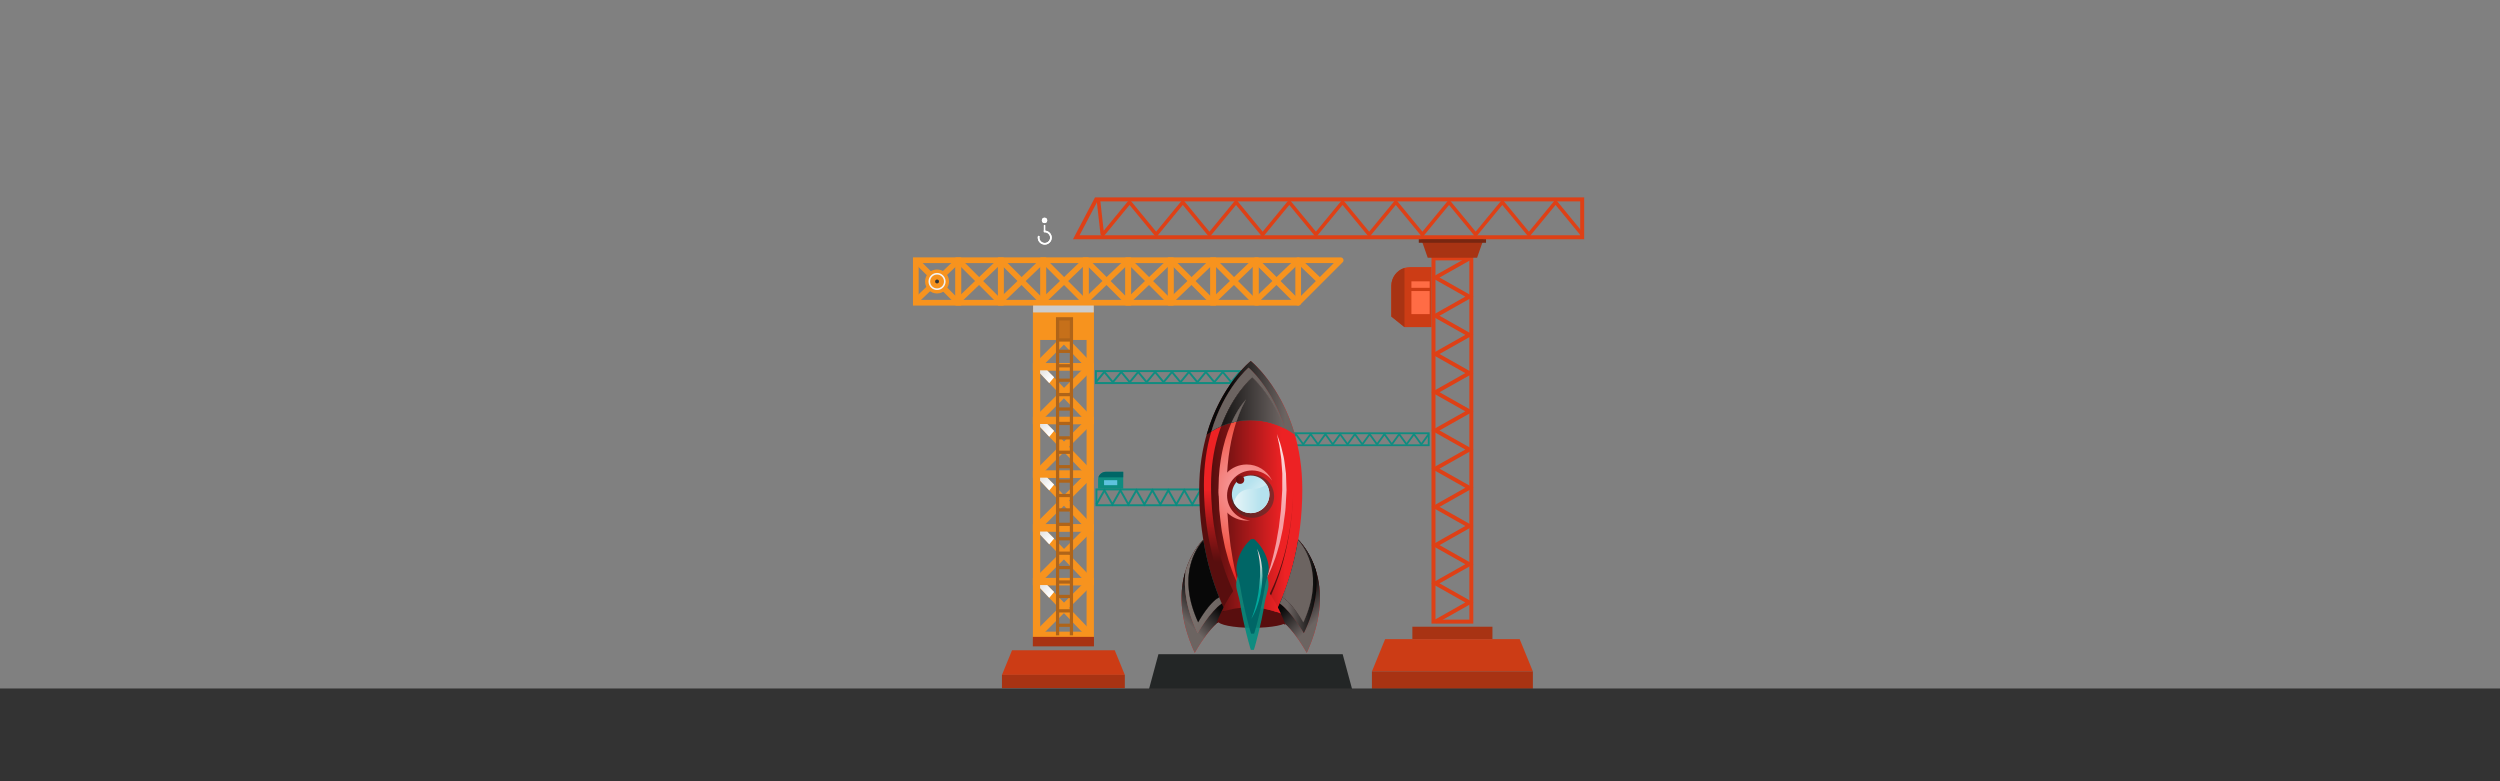 <?xml version="1.0" encoding="utf-8"?>
<!-- Generator: Adobe Illustrator 16.0.0, SVG Export Plug-In . SVG Version: 6.00 Build 0)  -->
<!DOCTYPE svg PUBLIC "-//W3C//DTD SVG 1.1//EN" "http://www.w3.org/Graphics/SVG/1.1/DTD/svg11.dtd">
<svg version="1.1" id="Layer_1" xmlns="http://www.w3.org/2000/svg" xmlns:xlink="http://www.w3.org/1999/xlink" x="0px" y="0px"
	 width="1280px" height="400px" viewBox="0 0 1280 400" enable-background="new 0 0 1280 400" xml:space="preserve">
<rect x="0" y="0" width="1280" height="400" fill="#808080" stroke="none"/>
<g id="Layer_1_1_" display="none">
	<g display="inline">
		<g>
			<g>
				<g>
					<g>
						<g>
							<g>
								<defs>
									<rect id="SVGID_1_" x="-7" y="-414.111" width="1294" height="1228.223"/>
								</defs>
								<clipPath id="SVGID_2_">
									<use xlink:href="#SVGID_1_"  overflow="visible"/>
								</clipPath>
								
									<linearGradient id="SVGID_3_" gradientUnits="userSpaceOnUse" x1="1242.911" y1="1656.581" x2="1242.911" y2="1535.591" gradientTransform="matrix(1 0 0 1 -936 -1173)">
									<stop  offset="0" style="stop-color:#036163"/>
									<stop  offset="1" style="stop-color:#00A0A4"/>
								</linearGradient>
								<path clip-path="url(#SVGID_2_)" fill="url(#SVGID_3_)" d="M-39.464,415.143c0,0,31.54-1.104,40.886-14.414
									c0,0,26.868-7.764,40.887,3.328c0,0,32.71-35.481,49.065-26.613c0,0,61.915,28.833,189.25,19.964
									c0,0,182.244,17.735,280.372,51.002l92.29,1.106l-692.75,3.328V415.143L-39.464,415.143z"/>
							</g>
						</g>
					</g>
				</g>
			</g>
		</g>
		<g>
			<g>
				<g>
					<g>
						<g>
							<g>
								<defs>
									<rect id="SVGID_4_" x="-7" y="-414.111" width="1294" height="1228.223"/>
								</defs>
								<clipPath id="SVGID_5_">
									<use xlink:href="#SVGID_4_"  overflow="visible"/>
								</clipPath>
								
									<linearGradient id="SVGID_6_" gradientUnits="userSpaceOnUse" x1="1445.211" y1="1654.476" x2="1445.211" y2="1559.243" gradientTransform="matrix(1 0 0 1 -936 -1173)">
									<stop  offset="0" style="stop-color:#036163"/>
									<stop  offset="1" style="stop-color:#00A0A4"/>
								</linearGradient>
								<path clip-path="url(#SVGID_5_)" fill="url(#SVGID_6_)" d="M291.138,457.281c0,0,71.75-89.477,241.989-50.748
									c0,0,81.604,36.057,194.158,41.396"/>
							</g>
						</g>
					</g>
				</g>
			</g>
		</g>
		<g>
			<g>
				<g>
					<g>
						<g>
							<g>
								<defs>
									<rect id="SVGID_7_" x="-7" y="-414.111" width="1294" height="1228.223"/>
								</defs>
								<clipPath id="SVGID_8_">
									<use xlink:href="#SVGID_7_"  overflow="visible"/>
								</clipPath>
								
									<linearGradient id="SVGID_9_" gradientUnits="userSpaceOnUse" x1="2116.725" y1="1644.496" x2="2116.725" y2="1584.17" gradientTransform="matrix(1 0 0 1 -936 -1173)">
									<stop  offset="0" style="stop-color:#036163"/>
									<stop  offset="1" style="stop-color:#00A0A4"/>
								</linearGradient>
								<path clip-path="url(#SVGID_8_)" fill="url(#SVGID_9_)" d="M1315.652,452.844v-23.285c0,0-2.335-21.063-73.596-6.649
									c0,0-84.112,31.045-196.261,25.5l121.496,7.764L1315.652,452.844z"/>
							</g>
						</g>
					</g>
				</g>
			</g>
		</g>
		<g>
			<g>
				<g>
					<g>
						<g>
							<g>
								<defs>
									<rect id="SVGID_10_" x="-7" y="-414.111" width="1294" height="1228.223"/>
								</defs>
								<clipPath id="SVGID_11_">
									<use xlink:href="#SVGID_10_"  overflow="visible"/>
								</clipPath>
								
									<linearGradient id="SVGID_12_" gradientUnits="userSpaceOnUse" x1="2007.01" y1="1625.663" x2="2007.01" y2="1550.433" gradientTransform="matrix(1 -0.014 0.014 1 -943.886 -1120.084)">
									<stop  offset="0" style="stop-color:#036163"/>
									<stop  offset="1" style="stop-color:#00A0A4"/>
								</linearGradient>
								<path clip-path="url(#SVGID_11_)" fill="url(#SVGID_12_)" d="M1291.516,454.668c0,0-152.845-31.52-192.927-40.779
									c0,0-69.748-14.442-115.208,14.291c0,0-72.14,24.904-103.205,25.354L1291.516,454.668z"/>
							</g>
						</g>
					</g>
				</g>
			</g>
		</g>
		<g>
			<g>
				<g>
					<g>
						<g>
							<g>
								<defs>
									<rect id="SVGID_13_" x="-7" y="-414.111" width="1294" height="1228.223"/>
								</defs>
								<clipPath id="SVGID_14_">
									<use xlink:href="#SVGID_13_"  overflow="visible"/>
								</clipPath>
								
									<linearGradient id="SVGID_15_" gradientUnits="userSpaceOnUse" x1="1753.734" y1="1656.249" x2="1753.734" y2="1557.206" gradientTransform="matrix(1 0 0 1 -936 -1173)">
									<stop  offset="0" style="stop-color:#036163"/>
									<stop  offset="1" style="stop-color:#00A0A4"/>
								</linearGradient>
								<path clip-path="url(#SVGID_14_)" fill="url(#SVGID_15_)" d="M1088.473,458.086c0,0-200.612-44.369-253.206-57.313
									c0,0-91.546-20.332-151.931,16.645c0,0-95.438,31.428-136.341,31.428L1088.473,458.086z"/>
							</g>
						</g>
					</g>
				</g>
			</g>
		</g>
	</g>
</g>
<g id="Layer_2">
	<g>
		<path fill="#FFFFFF" d="M534.676,118.799h0.253c0.114,0,0.208-0.093,0.208-0.208v-3.22c0-0.114-0.094-0.208-0.208-0.208h-0.253
			c-0.111,0-0.207,0.094-0.207,0.208v3.22C534.469,118.706,534.562,118.799,534.676,118.799z"/>
		<circle fill="#FFFFFF" cx="534.803" cy="112.842" r="1.378"/>
		<g>
			<path fill="#FFFFFF" d="M534.908,125.234c-1.975,0-3.579-1.606-3.579-3.581c0-0.318,0.042-0.634,0.124-0.937l0.806,0.217
				c-0.063,0.233-0.098,0.476-0.098,0.72c0,1.516,1.231,2.749,2.747,2.749c1.519,0,2.748-1.233,2.748-2.749
				c0-0.742-0.323-1.467-0.888-1.99c-0.604-0.556-1.404-0.828-2.271-0.76l-0.063-0.829c1.095-0.084,2.124,0.262,2.896,0.978
				c0.73,0.68,1.151,1.627,1.151,2.601C538.488,123.628,536.884,125.234,534.908,125.234z"/>
		</g>
		<path fill="#FFFFFF" d="M534.676,118.799h0.253c0.114,0,0.208-0.093,0.208-0.208v-3.22c0-0.114-0.094-0.208-0.208-0.208h-0.253
			c-0.111,0-0.207,0.094-0.207,0.208v3.22C534.469,118.706,534.562,118.799,534.676,118.799z"/>
		<circle fill="#FFFFFF" cx="534.803" cy="112.842" r="1.378"/>
		<g>
			<path fill="#FFFFFF" d="M534.908,125.234c-1.975,0-3.579-1.606-3.579-3.581c0-0.318,0.042-0.634,0.124-0.937l0.806,0.217
				c-0.063,0.233-0.098,0.476-0.098,0.72c0,1.516,1.231,2.749,2.747,2.749c1.519,0,2.748-1.233,2.748-2.749
				c0-0.742-0.323-1.467-0.888-1.99c-0.604-0.556-1.404-0.828-2.271-0.76l-0.063-0.829c1.095-0.084,2.124,0.262,2.896,0.978
				c0.73,0.68,1.151,1.627,1.151,2.601C538.488,123.628,536.884,125.234,534.908,125.234z"/>
		</g>
		<g>
			<g>
				<path fill="#DE4016" d="M754.337,319.279h-21.415V131.296h21.415V319.279z M734.962,317.238h17.336V133.336h-17.336V317.238z"/>
			</g>
			<g>
				<polygon fill="#DE4016" points="735.463,319.146 734.459,317.369 750.224,308.469 732.887,298.68 750.224,288.891 
					732.887,279.104 750.224,269.318 732.887,259.529 750.222,249.742 732.886,239.957 750.222,230.17 732.886,220.383 
					750.222,210.6 732.886,200.816 750.222,191.03 732.886,181.244 750.222,171.458 732.886,161.671 750.222,151.886 732.886,142.1 
					751.797,131.427 752.801,133.204 737.036,142.1 754.373,151.886 737.036,161.671 754.373,171.458 737.036,181.244 
					754.373,191.03 737.036,200.816 754.373,210.6 737.036,220.383 754.373,230.17 737.036,239.957 754.373,249.742 
					737.036,259.529 754.371,269.318 737.036,279.104 754.371,288.891 737.036,298.68 754.371,308.469 				"/>
			</g>
			<g>
				<path fill="#DE4016" d="M811.105,122.49H549.368l11.271-21.416h250.465L811.105,122.49L811.105,122.49z M552.748,120.451
					h256.317v-17.337H561.873L552.748,120.451z"/>
			</g>
			<g>
				<polygon fill="#DE4016" points="782.814,121.513 781.743,120.206 769.181,104.942 755.546,121.513 754.475,120.206 
					741.911,104.942 728.277,121.513 727.205,120.206 714.643,104.942 701.013,121.513 699.941,120.206 687.383,104.942 
					673.748,121.513 672.677,120.206 660.114,104.942 646.484,121.513 645.411,120.206 632.849,104.942 619.222,121.513 
					618.148,120.206 605.586,104.942 591.95,121.513 590.879,120.206 578.321,104.942 564.691,121.513 563.447,119.996 
					561.427,102.044 563.25,101.838 565.086,118.141 578.321,102.062 579.391,103.353 591.95,118.62 605.586,102.062 
					606.653,103.353 619.22,118.62 632.85,102.062 633.919,103.353 646.483,118.62 660.114,102.062 661.183,103.353 673.748,118.62 
					687.383,102.062 688.452,103.353 701.013,118.62 714.644,102.062 715.711,103.353 728.276,118.62 741.911,102.062 
					742.979,103.353 755.546,118.62 769.181,102.061 770.248,103.353 782.814,118.62 796.452,102.061 797.519,103.353 
					810.795,119.484 809.375,120.648 809.012,120.206 796.452,104.942 				"/>
			</g>
			<path fill="#CC3C15" d="M732.924,136.735v30.764h-13.815l-6.752-5.423v-15.721c0-4.316,2.841-7.966,6.752-9.186
				c0.911-0.278,1.87-0.434,2.868-0.434H732.924L732.924,136.735z"/>
			<rect x="722.64" y="144.044" fill="#FF6C45" width="9.35" height="3.317"/>
			<rect x="722.64" y="149.016" fill="#FF6C45" width="9.35" height="11.809"/>
			<path fill="#A83313" d="M719.106,137.169v30.33l-6.752-5.423v-15.721C712.354,142.039,715.195,138.389,719.106,137.169z"/>
			<polygon fill="#A83313" points="756.268,131.964 730.993,131.964 727.681,122.49 759.579,122.49 			"/>
			<rect x="726.411" y="122.49" fill="#772611" width="34.438" height="1.808"/>
			<rect x="723.128" y="320.875" fill="#A83313" width="41.002" height="6.373"/>
			<polygon fill="#CC3C15" points="784.836,343.77 702.422,343.77 709.181,327.248 778.077,327.248 			"/>
			<rect x="702.422" y="343.77" fill="#A83313" width="82.414" height="8.918"/>
		</g>
		
			<rect x="561.376" y="250.588" opacity="0.9" fill="none" stroke="#038D80" stroke-miterlimit="10" enable-background="new    " width="77.725" height="8.1"/>
		<polyline opacity="0.9" fill="none" stroke="#038D80" stroke-miterlimit="10" enable-background="new    " points="
			561.376,258.26 565.466,251.016 569.556,258.26 573.646,251.016 577.737,258.26 581.827,251.016 585.919,258.26 590.009,251.016 
			594.099,258.26 598.188,251.016 602.279,258.26 606.368,251.016 610.461,258.26 614.552,251.016 618.642,258.26 622.733,251.016 
			626.824,258.26 630.916,251.016 635.008,258.26 639.1,251.016 		"/>
		<g opacity="0.9" enable-background="new    ">
			<polygon fill="none" stroke="#038D80" stroke-width="0.934" stroke-miterlimit="10" points="731.5,227.963 731.5,221.836 
				659.714,221.836 662.539,227.963 			"/>
			<polyline fill="none" stroke="#038D80" stroke-width="0.934" stroke-miterlimit="10" points="731.5,222.279 731.399,222.42 
				727.821,227.377 727.722,227.518 727.621,227.377 724.042,222.42 723.941,222.279 723.842,222.42 720.265,227.377 
				720.164,227.518 720.063,227.377 716.486,222.42 716.385,222.279 716.283,222.42 712.707,227.377 712.605,227.518 
				712.505,227.377 708.928,222.42 708.827,222.279 708.729,222.42 705.149,227.377 705.05,227.518 704.948,227.377 701.373,222.42 
				701.271,222.279 701.172,222.42 697.595,227.377 697.493,227.518 697.396,227.377 693.816,222.42 693.716,222.279 
				693.614,222.42 690.036,227.377 689.937,227.518 689.837,227.377 686.261,222.42 686.159,222.279 686.06,222.42 682.481,227.377 
				682.381,227.518 682.28,227.377 678.704,222.42 678.604,222.279 678.503,222.42 674.927,227.377 674.825,227.518 
				674.726,227.377 671.146,222.42 671.047,222.279 670.945,222.42 667.37,227.377 667.27,227.518 667.169,227.377 663.593,222.42 
				663.491,222.279 663.392,222.42 661.337,225.268 			"/>
		</g>
		<g opacity="0.9" enable-background="new    ">
			<polygon fill="none" stroke="#038D80" stroke-miterlimit="10" points="561.101,190 561.101,196.127 643.376,196.127 640.137,190 
							"/>
			<polyline fill="none" stroke="#038D80" stroke-miterlimit="10" points="561.101,195.683 561.216,195.543 565.316,190.585 
				565.433,190.444 565.547,190.585 569.647,195.543 569.765,195.683 569.878,195.543 573.978,190.585 574.094,190.444 
				574.209,190.585 578.309,195.543 578.425,195.683 578.541,195.543 582.64,190.585 582.756,190.444 582.87,190.585 
				586.972,195.543 587.086,195.683 587.199,195.543 591.302,190.585 591.416,190.444 591.53,190.585 595.631,195.543 
				595.745,195.683 595.859,195.543 599.96,190.585 600.074,190.444 600.188,190.585 604.291,195.542 604.404,195.683 
				604.521,195.542 608.623,190.585 608.736,190.444 608.852,190.585 612.95,195.542 613.065,195.683 613.181,195.542 
				617.28,190.585 617.396,190.444 617.512,190.585 621.61,195.542 621.725,195.683 621.842,195.542 625.939,190.585 
				626.056,190.444 626.171,190.585 630.271,195.542 630.387,195.683 630.503,195.542 634.601,190.585 634.717,190.444 
				634.832,190.585 638.931,195.542 639.046,195.683 639.161,195.542 641.515,192.695 			"/>
		</g>
		<g>
			<path opacity="0.9" fill="#038D80" enable-background="new    " d="M562.225,250.162h12.855v-8.598h-8.841
				c-1.803,0-3.33,1.188-3.839,2.821c-0.117,0.382-0.183,0.778-0.183,1.198L562.225,250.162L562.225,250.162z"/>
			<rect x="565.278" y="245.863" fill="#5EC3DE" width="6.75" height="2.547"/>
			<path fill="#006666" d="M562.404,244.387h12.679v-2.822h-8.839C564.44,241.564,562.914,242.754,562.404,244.387z"/>
		</g>
		<polygon fill="#232626" points="593.118,334.953 687.447,334.953 692.329,353 588.235,353 		"/>
		<g>
			<g>
				
					<rect x="530.711" y="242.793" fill="none" stroke="#F7931E" stroke-width="3.749" stroke-miterlimit="10" width="27.488" height="27.492"/>
				
					<line fill="none" stroke="#F7931E" stroke-width="3.749" stroke-miterlimit="10" x1="530.711" y1="270.285" x2="558.202" y2="242.793"/>
				
					<line fill="none" stroke="#F7931E" stroke-width="3.749" stroke-miterlimit="10" x1="531.855" y1="242.793" x2="558.202" y2="270.285"/>
				
					<rect x="530.711" y="215.301" fill="none" stroke="#F7931E" stroke-width="3.749" stroke-miterlimit="10" width="27.488" height="27.492"/>
				
					<line fill="none" stroke="#F7931E" stroke-width="3.749" stroke-miterlimit="10" x1="530.711" y1="242.793" x2="558.202" y2="215.301"/>
				
					<line fill="none" stroke="#F7931E" stroke-width="3.749" stroke-miterlimit="10" x1="531.855" y1="215.301" x2="558.202" y2="242.793"/>
				
					<rect x="530.711" y="187.81" fill="none" stroke="#F7931E" stroke-width="3.749" stroke-miterlimit="10" width="27.488" height="27.491"/>
				
					<line fill="none" stroke="#F7931E" stroke-width="3.749" stroke-miterlimit="10" x1="530.711" y1="215.301" x2="558.202" y2="187.81"/>
				
					<line fill="none" stroke="#F7931E" stroke-width="3.749" stroke-miterlimit="10" x1="531.855" y1="187.81" x2="558.202" y2="215.301"/>
				
					<rect x="530.711" y="160.317" fill="none" stroke="#F7931E" stroke-width="3.749" stroke-miterlimit="10" width="27.488" height="27.493"/>
				
					<line fill="none" stroke="#F7931E" stroke-width="3.749" stroke-miterlimit="10" x1="530.711" y1="187.81" x2="558.202" y2="160.317"/>
				
					<line fill="none" stroke="#F7931E" stroke-width="3.749" stroke-miterlimit="10" x1="531.855" y1="160.317" x2="558.202" y2="187.81"/>
				
					<rect x="530.711" y="297.779" fill="none" stroke="#F7931E" stroke-width="3.749" stroke-miterlimit="10" width="27.488" height="27.492"/>
				
					<line fill="none" stroke="#F7931E" stroke-width="3.749" stroke-miterlimit="10" x1="530.711" y1="325.271" x2="558.202" y2="297.779"/>
				
					<line fill="none" stroke="#F7931E" stroke-width="3.749" stroke-miterlimit="10" x1="531.855" y1="297.779" x2="558.202" y2="325.271"/>
				
					<rect x="530.711" y="270.285" fill="none" stroke="#F7931E" stroke-width="3.749" stroke-miterlimit="10" width="27.488" height="27.494"/>
				
					<line fill="none" stroke="#F7931E" stroke-width="3.749" stroke-miterlimit="10" x1="530.711" y1="297.779" x2="558.202" y2="270.285"/>
				
					<line fill="none" stroke="#F7931E" stroke-width="3.749" stroke-miterlimit="10" x1="531.855" y1="270.285" x2="558.202" y2="297.779"/>
				
					<rect x="534.153" y="133.242" fill="none" stroke="#F7931E" stroke-width="2.916" stroke-miterlimit="10" width="21.752" height="21.752"/>
				
					<line fill="none" stroke="#F7931E" stroke-width="2.916" stroke-miterlimit="10" x1="555.905" y1="154.994" x2="534.153" y2="133.242"/>
				
					<line fill="none" stroke="#F7931E" stroke-width="2.916" stroke-miterlimit="10" x1="534.153" y1="154.088" x2="555.905" y2="133.242"/>
				
					<rect x="512.4" y="133.242" fill="none" stroke="#F7931E" stroke-width="2.916" stroke-miterlimit="10" width="21.753" height="21.752"/>
				
					<line fill="none" stroke="#F7931E" stroke-width="2.916" stroke-miterlimit="10" x1="534.153" y1="154.994" x2="512.4" y2="133.242"/>
				
					<line fill="none" stroke="#F7931E" stroke-width="2.916" stroke-miterlimit="10" x1="512.4" y1="154.088" x2="534.153" y2="133.242"/>
				
					<rect x="490.647" y="133.242" fill="none" stroke="#F7931E" stroke-width="2.916" stroke-miterlimit="10" width="21.753" height="21.752"/>
				
					<line fill="none" stroke="#F7931E" stroke-width="2.916" stroke-miterlimit="10" x1="512.4" y1="154.994" x2="490.647" y2="133.242"/>
				
					<line fill="none" stroke="#F7931E" stroke-width="2.916" stroke-miterlimit="10" x1="490.647" y1="154.088" x2="512.4" y2="133.242"/>
				
					<rect x="468.895" y="133.242" fill="none" stroke="#F7931E" stroke-width="2.916" stroke-miterlimit="10" width="21.752" height="21.752"/>
				
					<line fill="none" stroke="#F7931E" stroke-width="2.916" stroke-miterlimit="10" x1="490.647" y1="154.994" x2="468.895" y2="133.242"/>
				
					<line fill="none" stroke="#F7931E" stroke-width="2.916" stroke-miterlimit="10" x1="468.895" y1="154.088" x2="490.647" y2="133.242"/>
				
					<rect x="577.657" y="133.242" fill="none" stroke="#F7931E" stroke-width="2.916" stroke-miterlimit="10" width="21.752" height="21.752"/>
				
					<line fill="none" stroke="#F7931E" stroke-width="2.916" stroke-miterlimit="10" x1="599.409" y1="154.994" x2="577.657" y2="133.242"/>
				
					<line fill="none" stroke="#F7931E" stroke-width="2.916" stroke-miterlimit="10" x1="577.657" y1="154.088" x2="599.409" y2="133.242"/>
				
					<rect x="555.905" y="133.242" fill="none" stroke="#F7931E" stroke-width="2.916" stroke-miterlimit="10" width="21.752" height="21.752"/>
				
					<line fill="none" stroke="#F7931E" stroke-width="2.916" stroke-miterlimit="10" x1="577.657" y1="154.994" x2="555.905" y2="133.242"/>
				
					<line fill="none" stroke="#F7931E" stroke-width="2.916" stroke-miterlimit="10" x1="555.905" y1="154.088" x2="577.657" y2="133.242"/>
				
					<rect x="599.409" y="133.242" fill="none" stroke="#F7931E" stroke-width="2.916" stroke-miterlimit="10" width="21.754" height="21.752"/>
				
					<line fill="none" stroke="#F7931E" stroke-width="2.916" stroke-miterlimit="10" x1="621.161" y1="154.994" x2="599.409" y2="133.242"/>
				
					<line fill="none" stroke="#F7931E" stroke-width="2.916" stroke-miterlimit="10" x1="599.409" y1="154.088" x2="621.161" y2="133.242"/>
				
					<rect x="642.914" y="133.242" fill="none" stroke="#F7931E" stroke-width="2.916" stroke-linecap="round" stroke-linejoin="round" stroke-miterlimit="10" width="21.755" height="21.752"/>
				
					<line fill="none" stroke="#F7931E" stroke-width="2.916" stroke-miterlimit="10" x1="664.667" y1="154.994" x2="642.914" y2="133.242"/>
				
					<line fill="none" stroke="#F7931E" stroke-width="2.916" stroke-miterlimit="10" x1="642.914" y1="154.088" x2="664.667" y2="133.242"/>
				
					<polyline fill="none" stroke="#F7931E" stroke-width="2.916" stroke-linecap="round" stroke-linejoin="round" stroke-miterlimit="10" points="
					664.667,133.242 686.421,133.242 664.667,154.994 				"/>
				
					<line fill="none" stroke="#F7931E" stroke-width="2.916" stroke-miterlimit="10" x1="675.545" y1="143.665" x2="664.667" y2="133.242"/>
				
					<rect x="621.161" y="133.242" fill="none" stroke="#F7931E" stroke-width="2.916" stroke-miterlimit="10" width="21.753" height="21.752"/>
				
					<line fill="none" stroke="#F7931E" stroke-width="2.916" stroke-miterlimit="10" x1="642.914" y1="154.994" x2="621.161" y2="133.242"/>
				
					<line fill="none" stroke="#F7931E" stroke-width="2.916" stroke-miterlimit="10" x1="621.161" y1="154.088" x2="642.914" y2="133.242"/>
				<rect x="528.952" y="154.994" fill="#F7931E" width="31.033" height="19.069"/>
				<rect x="528.952" y="156.43" fill="#CCCCCC" width="31.033" height="3.541"/>
				<g>
					
						<line fill="none" stroke="#AF6419" stroke-width="1.666" stroke-miterlimit="10" x1="548.577" y1="174.063" x2="548.577" y2="325.271"/>
					<g>
						
							<line fill="none" stroke="#AF6419" stroke-width="1.666" stroke-miterlimit="10" x1="541.479" y1="174.063" x2="541.479" y2="325.271"/>
						<g>
							
								<line fill="none" stroke="#AF6419" stroke-width="1.666" stroke-miterlimit="10" x1="541.479" y1="179.895" x2="548.577" y2="179.895"/>
							
								<line fill="none" stroke="#AF6419" stroke-width="1.666" stroke-miterlimit="10" x1="541.479" y1="187.276" x2="548.577" y2="187.276"/>
							
								<line fill="none" stroke="#AF6419" stroke-width="1.666" stroke-miterlimit="10" x1="541.479" y1="194.657" x2="548.577" y2="194.657"/>
							
								<line fill="none" stroke="#AF6419" stroke-width="1.666" stroke-miterlimit="10" x1="541.479" y1="202.038" x2="548.577" y2="202.038"/>
							
								<line fill="none" stroke="#AF6419" stroke-width="1.666" stroke-miterlimit="10" x1="541.479" y1="209.419" x2="548.577" y2="209.419"/>
							
								<line fill="none" stroke="#AF6419" stroke-width="1.666" stroke-miterlimit="10" x1="541.479" y1="216.8" x2="548.577" y2="216.8"/>
							
								<line fill="none" stroke="#AF6419" stroke-width="1.666" stroke-miterlimit="10" x1="541.479" y1="224.18" x2="548.577" y2="224.18"/>
							
								<line fill="none" stroke="#AF6419" stroke-width="1.666" stroke-miterlimit="10" x1="541.479" y1="231.561" x2="548.577" y2="231.561"/>
							
								<line fill="none" stroke="#AF6419" stroke-width="1.666" stroke-miterlimit="10" x1="541.479" y1="238.941" x2="548.577" y2="238.941"/>
							
								<line fill="none" stroke="#AF6419" stroke-width="1.666" stroke-miterlimit="10" x1="541.479" y1="246.324" x2="548.577" y2="246.324"/>
							
								<line fill="none" stroke="#AF6419" stroke-width="1.666" stroke-miterlimit="10" x1="541.479" y1="253.705" x2="548.577" y2="253.705"/>
							
								<line fill="none" stroke="#AF6419" stroke-width="1.666" stroke-miterlimit="10" x1="541.479" y1="261.086" x2="548.577" y2="261.086"/>
							
								<line fill="none" stroke="#AF6419" stroke-width="1.666" stroke-miterlimit="10" x1="541.479" y1="268.465" x2="548.577" y2="268.465"/>
							
								<line fill="none" stroke="#AF6419" stroke-width="1.666" stroke-miterlimit="10" x1="541.479" y1="275.846" x2="548.577" y2="275.846"/>
							
								<line fill="none" stroke="#AF6419" stroke-width="1.666" stroke-miterlimit="10" x1="541.479" y1="283.229" x2="548.577" y2="283.229"/>
							
								<line fill="none" stroke="#AF6419" stroke-width="1.666" stroke-miterlimit="10" x1="541.479" y1="290.609" x2="548.577" y2="290.609"/>
							
								<line fill="none" stroke="#AF6419" stroke-width="1.666" stroke-miterlimit="10" x1="541.479" y1="297.99" x2="548.577" y2="297.99"/>
							
								<line fill="none" stroke="#AF6419" stroke-width="1.666" stroke-miterlimit="10" x1="541.479" y1="305.371" x2="548.577" y2="305.371"/>
							
								<line fill="none" stroke="#AF6419" stroke-width="1.666" stroke-miterlimit="10" x1="541.479" y1="312.752" x2="548.577" y2="312.752"/>
							
								<line fill="none" stroke="#AF6419" stroke-width="1.666" stroke-miterlimit="10" x1="541.479" y1="320.131" x2="548.577" y2="320.131"/>
						</g>
					</g>
				</g>
				
					<rect x="541.479" y="163.234" fill="#C6701A" stroke="#AF6419" stroke-width="1.666" stroke-miterlimit="10" width="7.098" height="10.83"/>
				<circle fill="#F7931E" cx="479.771" cy="144.117" r="6.139"/>
				<circle fill="none" stroke="#F2F2F2" stroke-width="0.833" stroke-miterlimit="10" cx="479.771" cy="144.117" r="3.962"/>
				<circle fill="#333333" cx="479.771" cy="144.117" r="1.002"/>
				
					<linearGradient id="SVGID_16_" gradientUnits="userSpaceOnUse" x1="1474.025" y1="1449.771" x2="1469.756" y2="1445.501" gradientTransform="matrix(1 0 0 1 -936 -1173)">
					<stop  offset="0" style="stop-color:#FFFFFF"/>
					<stop  offset="1" style="stop-color:#E6E6E6"/>
				</linearGradient>
				<polygon fill="url(#SVGID_16_)" points="532.529,273.721 532.529,272.16 536.175,272.16 539.716,275.701 537.216,278.721 				
					"/>
				
					<linearGradient id="SVGID_17_" gradientUnits="userSpaceOnUse" x1="1474.025" y1="1477.158" x2="1469.756" y2="1472.888" gradientTransform="matrix(1 0 0 1 -936 -1173)">
					<stop  offset="0" style="stop-color:#FFFFFF"/>
					<stop  offset="1" style="stop-color:#E6E6E6"/>
				</linearGradient>
				<polygon fill="url(#SVGID_17_)" points="532.529,301.109 532.529,299.547 536.175,299.547 539.716,303.09 537.216,306.109 				
					"/>
				
					<linearGradient id="SVGID_18_" gradientUnits="userSpaceOnUse" x1="1474.023" y1="1422.173" x2="1469.756" y2="1417.905" gradientTransform="matrix(1 0 0 1 -936 -1173)">
					<stop  offset="0" style="stop-color:#FFFFFF"/>
					<stop  offset="1" style="stop-color:#E6E6E6"/>
				</linearGradient>
				<polygon fill="url(#SVGID_18_)" points="532.529,246.127 532.529,244.564 536.175,244.564 539.716,248.105 537.216,251.125 				
					"/>
				
					<linearGradient id="SVGID_19_" gradientUnits="userSpaceOnUse" x1="1474.026" y1="1394.682" x2="1469.756" y2="1390.411" gradientTransform="matrix(1 0 0 1 -936 -1173)">
					<stop  offset="0" style="stop-color:#FFFFFF"/>
					<stop  offset="1" style="stop-color:#E6E6E6"/>
				</linearGradient>
				<polygon fill="url(#SVGID_19_)" points="532.529,218.633 532.529,217.073 536.175,217.073 539.716,220.611 537.216,223.631 				
					"/>
				
					<linearGradient id="SVGID_20_" gradientUnits="userSpaceOnUse" x1="1474.024" y1="1367.223" x2="1469.756" y2="1362.954" gradientTransform="matrix(1 0 0 1 -936 -1173)">
					<stop  offset="0" style="stop-color:#FFFFFF"/>
					<stop  offset="1" style="stop-color:#E6E6E6"/>
				</linearGradient>
				<polygon fill="url(#SVGID_20_)" points="532.529,191.177 532.529,189.615 536.175,189.615 539.716,193.155 537.216,196.174 				
					"/>
			</g>
		</g>
		<g>
			<g>
				<g>
					<g>
						<g>
							
								<linearGradient id="SVGID_21_" gradientUnits="userSpaceOnUse" x1="2004.73" y1="1887.546" x2="2004.73" y2="1872.442" gradientTransform="matrix(1 0 0 1 -1363.4 -1573.1)">
								<stop  offset="0" style="stop-color:#580E0E"/>
								<stop  offset="1" style="stop-color:#ED2224"/>
							</linearGradient>
							<ellipse fill="url(#SVGID_21_)" cx="641.33" cy="317.927" rx="17.764" ry="3.519"/>
						</g>
						<g>
							<g>
								
									<linearGradient id="SVGID_22_" gradientUnits="userSpaceOnUse" x1="2081.229" y1="1876.309" x2="2069.458" y2="1888.08" gradientTransform="matrix(-1 0 0 1 2746.059 -1573.1)">
									<stop  offset="0" style="stop-color:#580E0E"/>
									<stop  offset="1" style="stop-color:#ED2224"/>
								</linearGradient>
								<path fill="url(#SVGID_22_)" d="M652.061,316.139c7.313,0.412,16.992,18.094,16.992,18.094
									c8.311-18.155,7.741-32.168,4.728-41.981c-3.504-11.422-10.319-17.162-10.319-17.162l-9.229,33.244L652.061,316.139z"/>
								
									<linearGradient id="SVGID_23_" gradientUnits="userSpaceOnUse" x1="2037.168" y1="1872.726" x2="2022.736" y2="1872.726" gradientTransform="matrix(1 0 0 1 -1363.4 -1573.1)">
									<stop  offset="0" style="stop-color:#580E0E"/>
									<stop  offset="1" style="stop-color:#ED2224"/>
								</linearGradient>
								<path fill="url(#SVGID_23_)" d="M654.228,308.332c6.44,3.721,13.34,15.832,13.34,15.832
									c6.131-12.879,7.289-23.52,6.213-31.914c-3.503-11.422-10.319-17.162-10.319-17.162L654.228,308.332z"/>
								
									<linearGradient id="SVGID_24_" gradientUnits="userSpaceOnUse" x1="1988.931" y1="1869.963" x2="2022.143" y2="1869.963" gradientTransform="matrix(1 0 0 1 -1363.4 -1573.1)">
									<stop  offset="0" style="stop-color:#580E0E"/>
									<stop  offset="1" style="stop-color:#ED2224"/>
								</linearGradient>
								<path fill="url(#SVGID_24_)" d="M663.188,275.088c0,0,17.356,14.619,4.123,43.551c0,0-7.133-13.021-12.517-13.322
									L663.188,275.088z"/>
							</g>
							<g>
								
									<linearGradient id="SVGID_25_" gradientUnits="userSpaceOnUse" x1="1979.326" y1="1876.311" x2="1967.555" y2="1888.081" gradientTransform="matrix(1 0 0 1 -1363.4 -1573.1)">
									<stop  offset="0" style="stop-color:#580E0E"/>
									<stop  offset="1" style="stop-color:#ED2224"/>
								</linearGradient>
								<path fill="url(#SVGID_25_)" d="M628.696,316.139c-7.313,0.412-16.994,18.094-16.994,18.094
									c-8.309-18.155-7.737-32.168-4.723-41.981c3.503-11.422,10.32-17.162,10.32-17.162l9.229,33.244L628.696,316.139z"/>
								
									<linearGradient id="SVGID_26_" gradientUnits="userSpaceOnUse" x1="1970.022" y1="1872.726" x2="1989.932" y2="1872.726" gradientTransform="matrix(1 0 0 1 -1363.4 -1573.1)">
									<stop  offset="0" style="stop-color:#F7A9AD"/>
									<stop  offset="0.777" style="stop-color:#F04C3C"/>
									<stop  offset="1" style="stop-color:#ED2224"/>
								</linearGradient>
								<path fill="url(#SVGID_26_)" d="M626.531,308.332c-6.439,3.721-13.34,15.832-13.34,15.832
									c-6.13-12.879-7.289-23.52-6.213-31.914c3.503-11.422,10.322-17.162,10.322-17.162L626.531,308.332z"/>
								
									<linearGradient id="SVGID_27_" gradientUnits="userSpaceOnUse" x1="1989.035" y1="1869.963" x2="2019.908" y2="1869.963" gradientTransform="matrix(1 0 0 1 -1363.4 -1573.1)">
									<stop  offset="0" style="stop-color:#580E0E"/>
									<stop  offset="1" style="stop-color:#ED2224"/>
								</linearGradient>
								<path fill="url(#SVGID_27_)" d="M617.571,275.088c0,0-17.356,14.619-4.123,43.551c0,0,7.13-13.021,12.519-13.322
									L617.571,275.088z"/>
							</g>
							
								<linearGradient id="SVGID_28_" gradientUnits="userSpaceOnUse" x1="1992.959" y1="1823.572" x2="2021.284" y2="1823.572" gradientTransform="matrix(1 0 0 1 -1363.4 -1573.1)">
								<stop  offset="0" style="stop-color:#580E0E"/>
								<stop  offset="1" style="stop-color:#ED2224"/>
							</linearGradient>
							<path fill="url(#SVGID_28_)" d="M666.781,250.607c0,27.94-7.142,48.799-12.506,60.52c-0.871,1.904-1.694,3.568-2.438,4.98
								c-2.206-0.705-4.502-1.213-6.863-1.5c-1.524-0.191-3.077-0.283-4.651-0.283c-2.186,0-4.326,0.186-6.405,0.541
								c-0.286,0.047-0.566,0.102-0.854,0.154l-2.539,0.588c-0.545,0.145-1.084,0.301-1.617,0.475
								c-0.527-1.01-1.102-2.146-1.704-3.416c-5.416-11.381-13.214-32.844-13.214-62.057c0-44.767,26.394-65.771,26.394-65.771
								S666.781,205.844,666.781,250.607z"/>
							
								<linearGradient id="SVGID_29_" gradientUnits="userSpaceOnUse" x1="2002.674" y1="1860.754" x2="2002.674" y2="1823.624" gradientTransform="matrix(1 0 0 1 -1363.4 -1573.1)">
								<stop  offset="0" style="stop-color:#580E0E"/>
								<stop  offset="1" style="stop-color:#ED2224"/>
							</linearGradient>
							<path fill="url(#SVGID_29_)" d="M662.146,248.32c0,26.436-6.634,45.926-11.323,56.397c-2.563,5.729-4.546,8.765-4.546,8.765
								s-0.478,0.508-1.301,1.123c-1.524-0.189-3.078-0.283-4.652-0.283c-2.185,0-4.326,0.186-6.407,0.541
								c-1.043-0.727-1.657-1.381-1.657-1.381s-1.177-1.803-2.896-5.25c-4.567-9.215-12.964-30.166-12.964-59.912
								c0-40.904,22.867-60.098,22.867-60.098S662.146,207.416,662.146,248.32z"/>
							
								<linearGradient id="SVGID_30_" gradientUnits="userSpaceOnUse" x1="1984.141" y1="1825.579" x2="2019.705" y2="1825.579" gradientTransform="matrix(1 0 0 1 -1363.4 -1573.1)">
								<stop  offset="0" style="stop-color:#580E0E"/>
								<stop  offset="1" style="stop-color:#ED2224"/>
							</linearGradient>
							<path fill="url(#SVGID_30_)" d="M662.146,248.65c0,37.633-14.604,59.975-14.604,59.975s-2.828,2.996-6.454,2.996
								s-6.452-2.996-6.452-2.996s-14.592-22.342-14.592-59.975c0-37.646,21.044-55.313,21.044-55.313
								S662.146,211.004,662.146,248.65z"/>
							<path opacity="0.5" fill="#333231" enable-background="new    " d="M652.34,254.084c0,6.09-4.933,11.023-11.017,11.023
								c-4.335,0-8.08-2.506-9.876-6.15c-0.722-1.471-1.131-3.121-1.131-4.873c0-6.084,4.933-11.018,11.009-11.018
								c3.975,0,7.452,2.1,9.396,5.256C651.745,249.998,652.341,251.969,652.34,254.084z"/>
							
								<radialGradient id="SVGID_31_" cx="2001.091" cy="1823.148" r="46.061" gradientTransform="matrix(0.999 0 0 1 -1360.377 -1573.1)" gradientUnits="userSpaceOnUse">
								<stop  offset="0" style="stop-color:#F7A9AD"/>
								<stop  offset="0.777" style="stop-color:#F04C3C"/>
								<stop  offset="1" style="stop-color:#ED2224"/>
							</radialGradient>
							<path fill="url(#SVGID_31_)" d="M634.309,299.973c0,0-0.185-0.344-0.527-0.979c-0.303-0.656-0.839-1.596-1.357-2.854
								c-0.501-1.259-1.23-2.761-1.823-4.558c-0.589-1.801-1.415-3.797-1.977-6.063c-0.31-1.127-0.631-2.304-0.963-3.521
								c-0.157-0.61-0.319-1.231-0.486-1.863c-0.129-0.637-0.262-1.282-0.396-1.938c-0.261-1.316-0.526-2.666-0.802-4.052
								c-0.28-1.381-0.554-2.797-0.695-4.252c-0.314-2.901-0.777-5.901-1.007-8.971c-0.124-3.068-0.25-6.188-0.374-9.311
								l-0.031-1.172c0-0.486,0.021-0.801,0.03-1.207l0.073-2.313l0.072-2.297c0.063-0.781,0.125-1.563,0.187-2.345
								c0.124-1.555,0.224-3.104,0.479-4.598c0.237-1.498,0.389-2.988,0.693-4.436c0.308-1.443,0.517-2.879,0.886-4.252
								c0.365-1.373,0.688-2.723,1.074-4.018c0.419-1.287,0.771-2.552,1.208-3.744c0.468-1.185,0.87-2.34,1.34-3.422
								c0.904-2.175,1.856-4.109,2.794-5.775c0.913-1.676,1.813-3.075,2.604-4.189c0.764-1.131,1.472-1.947,1.938-2.504
								c0.477-0.552,0.75-0.826,0.75-0.826s-0.217,0.326-0.564,0.957c-0.353,0.633-0.836,1.578-1.404,2.793
								c-0.581,1.207-1.199,2.715-1.874,4.447c-0.666,1.736-1.313,3.729-1.979,5.907c-0.636,2.19-1.216,4.584-1.776,7.125
								c-0.521,2.556-0.96,5.265-1.351,8.071c-0.366,2.813-0.611,5.748-0.781,8.682c-0.05,0.738-0.098,1.479-0.146,2.223
								l-0.037,2.299l-0.036,2.31c-0.002,0.358-0.021,0.821-0.015,1.104l0.046,1.144c0.072,3.045,0.146,6.092,0.223,9.092
								c0.217,2.988,0.427,5.937,0.629,8.785c0.063,1.433,0.301,2.815,0.443,4.188c0.159,1.364,0.313,2.707,0.469,4.008
								c0.079,0.651,0.156,1.299,0.229,1.934c0.104,0.625,0.209,1.244,0.313,1.854c0.19,1.226,0.381,2.398,0.563,3.533
								c0.094,0.566,0.185,1.123,0.271,1.666c0.106,0.541,0.222,1.063,0.327,1.574c0.201,1.029,0.396,2.002,0.574,2.92
								c0.354,1.848,0.791,3.41,1.075,4.736c0.339,1.307,0.604,2.332,0.787,3.029C634.195,299.604,634.309,299.973,634.309,299.973z
								"/>
							
								<linearGradient id="SVGID_32_" gradientUnits="userSpaceOnUse" x1="2016.898" y1="1801.965" x2="2016.898" y2="1851.679" gradientTransform="matrix(1 0 0 1 -1363.4 -1573.1)">
								<stop  offset="0" style="stop-color:#FCDEE0"/>
								<stop  offset="0.041" style="stop-color:#FCDBDC"/>
								<stop  offset="0.761" style="stop-color:#F69CA1"/>
							</linearGradient>
							<path fill="url(#SVGID_32_)" d="M648.297,296.387c0,0,0.104-0.273,0.312-0.795c0.188-0.525,0.438-1.303,0.793-2.271
								c0.313-0.981,0.687-2.182,1.111-3.555c0.371-1.391,0.79-2.955,1.247-4.662c0.462-1.703,0.792-3.598,1.268-5.559
								c0.503-1.959,0.75-4.084,1.166-6.248c0.188-1.082,0.383-2.186,0.579-3.301c0.131-1.125,0.265-2.27,0.396-3.414
								c0.144-1.146,0.281-2.305,0.431-3.465c0.151-1.16,0.298-2.324,0.331-3.502c0.157-2.348,0.313-4.688,0.471-6.996
								c0.037-0.563,0.072-1.119,0.107-1.678c0-0.576,0-1.152,0-1.729c0.003-1.143,0.004-2.27,0.008-3.379
								c0.006-1.107,0.01-2.197,0.016-3.27c-0.037-1.061-0.146-2.072-0.211-3.078c-0.072-1-0.146-1.973-0.214-2.912
								c-0.07-0.943-0.081-1.863-0.25-2.729c-0.274-1.735-0.491-3.345-0.685-4.771c-0.083-0.719-0.191-1.383-0.353-1.98
								c-0.136-0.605-0.261-1.166-0.375-1.666c-0.44-2.021-0.668-3.193-0.668-3.193s0.417,1.104,1.104,3.072
								c0.167,0.494,0.354,1.039,0.559,1.633c0.223,0.593,0.407,1.242,0.567,1.951c0.354,1.404,0.752,2.998,1.146,4.746
								c0.408,1.75,0.577,3.695,0.871,5.742c0.126,1.021,0.295,2.08,0.396,3.152c0.036,1.068,0.073,2.156,0.112,3.271
								c0.036,1.107,0.073,2.234,0.11,3.384c0.019,0.563,0.033,1.145,0.056,1.721c-0.017,0.676-0.061,1.191-0.089,1.799
								c-0.133,2.348-0.267,4.727-0.396,7.107c-0.053,1.188-0.21,2.377-0.378,3.553c-0.159,1.18-0.314,2.354-0.479,3.518
								c-0.164,1.162-0.327,2.314-0.485,3.455c-0.235,1.125-0.476,2.238-0.702,3.336c-0.479,2.188-0.866,4.313-1.484,6.271
								c-0.577,1.971-1.063,3.846-1.669,5.527c-0.604,1.688-1.154,3.225-1.699,4.565c-0.58,1.328-1.086,2.483-1.502,3.438
								c-0.454,0.939-0.845,1.658-1.095,2.152C648.442,296.129,648.297,296.387,648.297,296.387z"/>
							
								<radialGradient id="SVGID_33_" cx="2001.092" cy="1823.149" r="46.059" gradientTransform="matrix(0.999 0 0 1 -1360.377 -1573.1)" gradientUnits="userSpaceOnUse">
								<stop  offset="0" style="stop-color:#F7A9AD"/>
								<stop  offset="0.777" style="stop-color:#F04C3C"/>
								<stop  offset="1" style="stop-color:#ED2224"/>
							</radialGradient>
							<path fill="url(#SVGID_33_)" d="M651.379,246.125c-2.329-3.189-6.076-5.258-10.319-5.258
								c-7.062,0-12.798,5.732-12.798,12.811c0,6.729,5.218,12.275,11.84,12.764c-0.327,0.021-0.632,0.037-0.947,0.037h-0.133
								c0.098,0.017,0.182,0.017,0.277,0.023c-0.327,0.021-0.646,0.035-0.974,0.035c-7.921,0-14.35-6.436-14.35-14.365
								c0-7.928,6.428-14.361,14.35-14.361c5.493,0,10.265,3.099,12.678,7.625c-0.021-0.037-0.053-0.069-0.084-0.106
								C651.077,245.576,651.233,245.846,651.379,246.125z"/>
							<g>
								
									<linearGradient id="SVGID_34_" gradientUnits="userSpaceOnUse" x1="1544.419" y1="670.917" x2="1557.212" y2="683.71" gradientTransform="matrix(1 0 0 1 -910.631 -424.375)">
									<stop  offset="0.239" style="stop-color:#B5E2EE"/>
									<stop  offset="1" style="stop-color:#E7F5F8"/>
								</linearGradient>
								<path fill="url(#SVGID_34_)" d="M649.952,253.092c0,5.313-4.306,9.623-9.614,9.623c-3.785,0-7.058-2.188-8.622-5.373
									c-0.633-1.277-0.987-2.725-0.986-4.25c0-5.314,4.303-9.621,9.608-9.621c3.469,0,6.506,1.838,8.196,4.59
									C649.431,249.525,649.952,251.244,649.952,253.092z"/>
								
									<linearGradient id="SVGID_35_" gradientUnits="userSpaceOnUse" x1="1542.347" y1="679.762" x2="1560.583" y2="679.762" gradientTransform="matrix(1 0 0 1 -910.631 -424.375)">
									<stop  offset="0" style="stop-color:#E7F5F8"/>
									<stop  offset="0.761" style="stop-color:#B5E2EE"/>
								</linearGradient>
								<path fill="url(#SVGID_35_)" d="M649.952,253.092c0,5.313-4.306,9.623-9.614,9.623c-3.785,0-7.058-2.188-8.622-5.373
									c0.722-2.777,2.818-6.938,8.981-6.938c3.16,0,5.771-0.906,7.837-2.346C649.431,249.525,649.952,251.244,649.952,253.092z"/>
							</g>
							
								<linearGradient id="SVGID_36_" gradientUnits="userSpaceOnUse" x1="1996.237" y1="1818.742" x2="2010.323" y2="1818.742" gradientTransform="matrix(1 0 0 1 -1363.4 -1573.1)">
								<stop  offset="0" style="stop-color:#580E0E"/>
								<stop  offset="1" style="stop-color:#ED2224"/>
							</linearGradient>
							<circle fill="url(#SVGID_36_)" cx="634.946" cy="245.642" r="2.11"/>
						</g>
					</g>
					<g>
						
							<linearGradient id="SVGID_37_" gradientUnits="userSpaceOnUse" x1="2082.944" y1="1878.04" x2="2071.176" y2="1889.808" gradientTransform="matrix(-1 0 0 1 2746.059 -1573.1)">
							<stop  offset="0" style="stop-color:#080808"/>
							<stop  offset="0.961" style="stop-color:#68605E"/>
							<stop  offset="1" style="stop-color:#6C6461"/>
						</linearGradient>
						<path fill="url(#SVGID_37_)" d="M673.78,292.25c1.077,8.395-0.082,19.035-6.214,31.914c0,0-6.201-10.883-12.333-15.184
							c-1.025,2.369-2.014,4.434-2.896,6.168l-0.273,0.992c7.313,0.411,16.992,18.094,16.992,18.094
							C677.363,316.074,676.796,302.064,673.78,292.25z"/>
						
							<linearGradient id="SVGID_38_" gradientUnits="userSpaceOnUse" x1="2079.089" y1="1874.168" x2="2067.318" y2="1885.939" gradientTransform="matrix(-1 0 0 1 2746.059 -1573.1)">
							<stop  offset="0" style="stop-color:#080808"/>
							<stop  offset="0.961" style="stop-color:#68605E"/>
							<stop  offset="1" style="stop-color:#6C6461"/>
						</linearGradient>
						<path fill="url(#SVGID_38_)" d="M667.311,318.639c0,0-5.702-10.402-10.761-12.824c-0.443,1.111-0.886,2.164-1.318,3.164
							c6.132,4.304,12.333,15.188,12.333,15.188c6.131-12.881,7.292-23.521,6.215-31.916c-2.578-8.408-6.945-13.729-9.078-15.959
							c-0.017,0.094-0.029,0.188-0.047,0.283C668.543,280.957,678.107,295.037,667.311,318.639z"/>
						
							<linearGradient id="SVGID_39_" gradientUnits="userSpaceOnUse" x1="2037.168" y1="1873.329" x2="2022.736" y2="1873.329" gradientTransform="matrix(1 0 0 1 -1363.4 -1573.1)">
							<stop  offset="0" style="stop-color:#080808"/>
							<stop  offset="0.961" style="stop-color:#68605E"/>
							<stop  offset="1" style="stop-color:#6C6461"/>
						</linearGradient>
						<path fill="url(#SVGID_39_)" d="M667.311,318.639c0,0-5.702-10.402-10.761-12.824c-0.443,1.111-0.886,2.164-1.318,3.164
							c6.132,4.304,12.333,15.188,12.333,15.188c6.131-12.881,7.292-23.521,6.215-31.916c-2.578-8.408-6.945-13.729-9.078-15.959
							c-0.017,0.094-0.029,0.188-0.047,0.283C668.543,280.957,678.107,295.037,667.311,318.639z"/>
						
							<linearGradient id="SVGID_40_" gradientUnits="userSpaceOnUse" x1="2077.851" y1="1872.935" x2="2066.079" y2="1884.706" gradientTransform="matrix(-1 0 0 1 2746.059 -1573.1)">
							<stop  offset="0" style="stop-color:#080808"/>
							<stop  offset="0.961" style="stop-color:#68605E"/>
							<stop  offset="1" style="stop-color:#6C6461"/>
						</linearGradient>
						<path fill="url(#SVGID_40_)" d="M667.311,318.639c10.797-23.604,1.23-37.682-2.656-42.063
							c-2.003,11.979-5.128,21.818-8.104,29.238C661.608,308.236,667.311,318.639,667.311,318.639z"/>
						
							<linearGradient id="SVGID_41_" gradientUnits="userSpaceOnUse" x1="2037.168" y1="1870.707" x2="2022.736" y2="1870.707" gradientTransform="matrix(1 0 0 1 -1363.4 -1573.1)">
							<stop  offset="0" style="stop-color:#080808"/>
							<stop  offset="0.961" style="stop-color:#68605E"/>
							<stop  offset="1" style="stop-color:#6C6461"/>
						</linearGradient>
						<path fill="url(#SVGID_41_)" d="M667.311,318.639c10.797-23.604,1.23-37.682-2.656-42.063
							c-2.003,11.979-5.128,21.818-8.104,29.238C661.608,308.236,667.311,318.639,667.311,318.639z"/>
						
							<linearGradient id="SVGID_42_" gradientUnits="userSpaceOnUse" x1="1988.926" y1="1870.707" x2="2022.142" y2="1870.707" gradientTransform="matrix(1 0 0 1 -1363.4 -1573.1)">
							<stop  offset="0" style="stop-color:#080808"/>
							<stop  offset="0.961" style="stop-color:#68605E"/>
							<stop  offset="1" style="stop-color:#6C6461"/>
						</linearGradient>
						<path fill="url(#SVGID_42_)" d="M667.311,318.639c10.797-23.604,1.23-37.682-2.656-42.063
							c-2.003,11.979-5.128,21.818-8.104,29.238C661.608,308.236,667.311,318.639,667.311,318.639z"/>
						
							<linearGradient id="SVGID_43_" gradientUnits="userSpaceOnUse" x1="1981.043" y1="1878.038" x2="1969.275" y2="1889.806" gradientTransform="matrix(1 0 0 1 -1363.4 -1573.1)">
							<stop  offset="0" style="stop-color:#080808"/>
							<stop  offset="0.961" style="stop-color:#68605E"/>
							<stop  offset="1" style="stop-color:#6C6461"/>
						</linearGradient>
						<path fill="url(#SVGID_43_)" d="M613.191,324.164c-6.131-12.879-7.289-23.52-6.214-31.914
							c-3.019,9.814-3.583,23.824,4.725,41.982c0,0,9.685-17.681,16.996-18.092l-0.275-1.005c-0.885-1.731-1.864-3.797-2.894-6.157
							C619.394,313.277,613.191,324.164,613.191,324.164z"/>
						
							<linearGradient id="SVGID_44_" gradientUnits="userSpaceOnUse" x1="1977.187" y1="1874.166" x2="1965.416" y2="1885.937" gradientTransform="matrix(1 0 0 1 -1363.4 -1573.1)">
							<stop  offset="0" style="stop-color:#080808"/>
							<stop  offset="0.961" style="stop-color:#68605E"/>
							<stop  offset="1" style="stop-color:#6C6461"/>
						</linearGradient>
						<path fill="url(#SVGID_44_)" d="M613.191,324.164c0,0,6.202-10.887,12.337-15.188c-0.435-0.998-0.873-2.058-1.314-3.162
							c-5.062,2.414-10.765,12.826-10.765,12.826c-10.813-23.627-1.216-37.707,2.666-42.078c-0.016-0.095-0.027-0.188-0.047-0.281
							c-2.125,2.221-6.507,7.551-9.09,15.969C605.903,300.641,607.061,311.285,613.191,324.164z"/>
						
							<linearGradient id="SVGID_45_" gradientUnits="userSpaceOnUse" x1="1970.023" y1="1873.322" x2="1989.932" y2="1873.322" gradientTransform="matrix(1 0 0 1 -1363.4 -1573.1)">
							<stop  offset="0" style="stop-color:#7B726E"/>
							<stop  offset="1" style="stop-color:#6C6461"/>
						</linearGradient>
						<path fill="url(#SVGID_45_)" d="M613.191,324.164c0,0,6.202-10.887,12.337-15.188c-0.435-0.998-0.873-2.058-1.314-3.162
							c-5.062,2.414-10.765,12.826-10.765,12.826c-10.813-23.627-1.216-37.707,2.666-42.078c-0.016-0.095-0.027-0.188-0.047-0.281
							c-2.125,2.221-6.507,7.551-9.09,15.969C605.903,300.641,607.061,311.285,613.191,324.164z"/>
						
							<linearGradient id="SVGID_46_" gradientUnits="userSpaceOnUse" x1="1975.948" y1="1872.933" x2="1964.176" y2="1884.705" gradientTransform="matrix(1 0 0 1 -1363.4 -1573.1)">
							<stop  offset="0" style="stop-color:#080808"/>
							<stop  offset="0.961" style="stop-color:#68605E"/>
							<stop  offset="1" style="stop-color:#6C6461"/>
						</linearGradient>
						<path fill="url(#SVGID_46_)" d="M613.448,318.639c0,0,5.704-10.41,10.766-12.826c-2.977-7.424-6.101-17.27-8.1-29.252
							C612.232,280.932,602.64,295.012,613.448,318.639z"/>
						
							<linearGradient id="SVGID_47_" gradientUnits="userSpaceOnUse" x1="1970.022" y1="1870.699" x2="1989.931" y2="1870.699" gradientTransform="matrix(1 0 0 1 -1363.4 -1573.1)">
							<stop  offset="0" style="stop-color:#7B726E"/>
							<stop  offset="1" style="stop-color:#6C6461"/>
						</linearGradient>
						<path fill="url(#SVGID_47_)" d="M613.448,318.639c0,0,5.704-10.41,10.766-12.826c-2.977-7.424-6.101-17.27-8.1-29.252
							C612.232,280.932,602.64,295.012,613.448,318.639z"/>
						
							<linearGradient id="SVGID_48_" gradientUnits="userSpaceOnUse" x1="1989.034" y1="1870.699" x2="2019.907" y2="1870.699" gradientTransform="matrix(1 0 0 1 -1363.4 -1573.1)">
							<stop  offset="0" style="stop-color:#080808"/>
							<stop  offset="0.961" style="stop-color:#68605E"/>
							<stop  offset="1" style="stop-color:#6C6461"/>
						</linearGradient>
						<path fill="url(#SVGID_48_)" d="M613.448,318.639c0,0,5.704-10.41,10.766-12.826c-2.977-7.424-6.101-17.27-8.1-29.252
							C612.232,280.932,602.64,295.012,613.448,318.639z"/>
					</g>
					<g>
						
							<linearGradient id="SVGID_49_" gradientUnits="userSpaceOnUse" x1="1992.962" y1="1776.857" x2="2021.285" y2="1776.857" gradientTransform="matrix(1 0 0 1 -1363.4 -1573.1)">
							<stop  offset="0" style="stop-color:#080808"/>
							<stop  offset="0.961" style="stop-color:#68605E"/>
							<stop  offset="1" style="stop-color:#6C6461"/>
						</linearGradient>
						<path fill="url(#SVGID_49_)" d="M639.269,188.224c0,0,12.023,10.093,18.639,31.231c1.791,0.938,3.499,2.02,5.104,3.219
							c-7.294-25.625-22.634-37.833-22.634-37.833s-15.292,12.176-22.596,37.74c0.779-0.578,1.58-1.128,2.405-1.646
							C626.689,198.785,639.269,188.224,639.269,188.224z"/>
						
							<linearGradient id="SVGID_50_" gradientUnits="userSpaceOnUse" x1="1992.96" y1="1777.679" x2="2021.285" y2="1777.679" gradientTransform="matrix(1 0 0 1 -1363.4 -1573.1)">
							<stop  offset="0" style="stop-color:#080808"/>
							<stop  offset="0.961" style="stop-color:#68605E"/>
							<stop  offset="1" style="stop-color:#6C6461"/>
						</linearGradient>
						<path fill="url(#SVGID_50_)" d="M639.269,188.224c0,0-12.578,10.562-19.076,32.709c1.605-1.011,3.297-1.904,5.059-2.668
							c6.229-16.854,15.843-24.926,15.843-24.926s9.94,8.344,16.165,25.783c0.22,0.105,0.437,0.22,0.647,0.33
							C651.292,198.317,639.269,188.224,639.269,188.224z"/>
						
							<linearGradient id="SVGID_51_" gradientUnits="userSpaceOnUse" x1="2002.449" y1="1862.225" x2="2002.449" y2="1824.546" gradientTransform="matrix(1 0 0 1 -1363.4 -1573.1)">
							<stop  offset="0" style="stop-color:#080808"/>
							<stop  offset="0.961" style="stop-color:#68605E"/>
							<stop  offset="1" style="stop-color:#6C6461"/>
						</linearGradient>
						<path fill="url(#SVGID_51_)" d="M639.269,188.224c0,0-12.578,10.562-19.076,32.709c1.605-1.011,3.297-1.904,5.059-2.668
							c6.229-16.854,15.843-24.926,15.843-24.926s9.94,8.344,16.165,25.783c0.22,0.105,0.437,0.22,0.647,0.33
							C651.292,198.317,639.269,188.224,639.269,188.224z"/>
						
							<linearGradient id="SVGID_52_" gradientUnits="userSpaceOnUse" x1="1992.96" y1="1779.33" x2="2021.284" y2="1779.33" gradientTransform="matrix(1 0 0 1 -1363.4 -1573.1)">
							<stop  offset="0" style="stop-color:#080808"/>
							<stop  offset="0.961" style="stop-color:#68605E"/>
							<stop  offset="1" style="stop-color:#6C6461"/>
						</linearGradient>
						<path fill="url(#SVGID_52_)" d="M632.707,212.049c0.916-1.674,1.813-3.072,2.604-4.188c0.762-1.131,1.471-1.946,1.938-2.504
							c0.478-0.551,0.75-0.825,0.75-0.825s-0.217,0.323-0.563,0.956c-0.354,0.633-0.836,1.576-1.406,2.791
							c-0.58,1.209-1.199,2.717-1.873,4.449c-0.368,0.961-0.729,2.002-1.097,3.109c2.353-0.458,4.777-0.699,7.263-0.699
							c6.086,0,11.833,1.438,16.934,3.982c-6.224-17.438-16.165-25.781-16.165-25.781s-9.609,8.07-15.845,24.924
							c1.697-0.738,3.461-1.354,5.274-1.843C631.243,214.813,631.98,213.35,632.707,212.049z"/>
						
							<linearGradient id="SVGID_53_" gradientUnits="userSpaceOnUse" x1="2004.652" y1="1862.221" x2="2004.652" y2="1824.544" gradientTransform="matrix(1 0 0 1 -1363.4 -1573.1)">
							<stop  offset="0" style="stop-color:#080808"/>
							<stop  offset="0.961" style="stop-color:#68605E"/>
							<stop  offset="1" style="stop-color:#6C6461"/>
						</linearGradient>
						<path fill="url(#SVGID_53_)" d="M632.707,212.049c0.916-1.674,1.813-3.072,2.604-4.188c0.762-1.131,1.471-1.946,1.938-2.504
							c0.478-0.551,0.75-0.825,0.75-0.825s-0.217,0.323-0.563,0.956c-0.354,0.633-0.836,1.576-1.406,2.791
							c-0.58,1.209-1.199,2.717-1.873,4.449c-0.368,0.961-0.729,2.002-1.097,3.109c2.353-0.458,4.777-0.699,7.263-0.699
							c6.086,0,11.833,1.438,16.934,3.982c-6.224-17.438-16.165-25.781-16.165-25.781s-9.609,8.07-15.845,24.924
							c1.697-0.738,3.461-1.354,5.274-1.843C631.243,214.813,631.98,213.35,632.707,212.049z"/>
						
							<linearGradient id="SVGID_54_" gradientUnits="userSpaceOnUse" x1="1984.14" y1="1779.33" x2="2019.704" y2="1779.33" gradientTransform="matrix(1 0 0 1 -1363.4 -1573.1)">
							<stop  offset="0" style="stop-color:#080808"/>
							<stop  offset="0.961" style="stop-color:#68605E"/>
							<stop  offset="1" style="stop-color:#6C6461"/>
						</linearGradient>
						<path fill="url(#SVGID_54_)" d="M632.707,212.049c0.916-1.674,1.813-3.072,2.604-4.188c0.762-1.131,1.471-1.946,1.938-2.504
							c0.478-0.551,0.75-0.825,0.75-0.825s-0.217,0.323-0.563,0.956c-0.354,0.633-0.836,1.576-1.406,2.791
							c-0.58,1.209-1.199,2.717-1.873,4.449c-0.368,0.961-0.729,2.002-1.097,3.109c2.353-0.458,4.777-0.699,7.263-0.699
							c6.086,0,11.833,1.438,16.934,3.982c-6.224-17.438-16.165-25.781-16.165-25.781s-9.609,8.07-15.845,24.924
							c1.697-0.738,3.461-1.354,5.274-1.843C631.243,214.813,631.98,213.35,632.707,212.049z"/>
						
							<linearGradient id="SVGID_55_" gradientUnits="userSpaceOnUse" x1="1992.96" y1="1783.577" x2="2021.283" y2="1783.577" gradientTransform="matrix(1 0 0 1 -1363.4 -1573.1)">
							<stop  offset="0" style="stop-color:#080808"/>
							<stop  offset="0.961" style="stop-color:#68605E"/>
							<stop  offset="1" style="stop-color:#6C6461"/>
						</linearGradient>
						<path fill="url(#SVGID_55_)" d="M636.032,208.279c0.57-1.215,1.057-2.158,1.406-2.791c0.351-0.633,0.563-0.957,0.563-0.957
							s-0.273,0.273-0.75,0.826c-0.469,0.557-1.178,1.371-1.938,2.502c-0.792,1.117-1.688,2.516-2.604,4.189
							c-0.729,1.299-1.469,2.766-2.188,4.375c0.835-0.224,1.687-0.42,2.54-0.586c0.363-1.105,0.729-2.148,1.097-3.107
							C634.832,210.996,635.452,209.488,636.032,208.279z"/>
						
							<linearGradient id="SVGID_56_" gradientUnits="userSpaceOnUse" x1="1997.662" y1="1862.233" x2="1997.662" y2="1824.552" gradientTransform="matrix(1 0 0 1 -1363.4 -1573.1)">
							<stop  offset="0" style="stop-color:#080808"/>
							<stop  offset="0.961" style="stop-color:#68605E"/>
							<stop  offset="1" style="stop-color:#6C6461"/>
						</linearGradient>
						<path fill="url(#SVGID_56_)" d="M636.032,208.279c0.57-1.215,1.057-2.158,1.406-2.791c0.351-0.633,0.563-0.957,0.563-0.957
							s-0.273,0.273-0.75,0.826c-0.469,0.557-1.178,1.371-1.938,2.502c-0.792,1.117-1.688,2.516-2.604,4.189
							c-0.729,1.299-1.469,2.766-2.188,4.375c0.835-0.224,1.687-0.42,2.54-0.586c0.363-1.105,0.729-2.148,1.097-3.107
							C634.832,210.996,635.452,209.488,636.032,208.279z"/>
						
							<linearGradient id="SVGID_57_" gradientUnits="userSpaceOnUse" x1="1984.14" y1="1783.577" x2="2019.703" y2="1783.577" gradientTransform="matrix(1 0 0 1 -1363.4 -1573.1)">
							<stop  offset="0" style="stop-color:#080808"/>
							<stop  offset="0.961" style="stop-color:#68605E"/>
							<stop  offset="1" style="stop-color:#6C6461"/>
						</linearGradient>
						<path fill="url(#SVGID_57_)" d="M636.032,208.279c0.57-1.215,1.057-2.158,1.406-2.791c0.351-0.633,0.563-0.957,0.563-0.957
							s-0.273,0.273-0.75,0.826c-0.469,0.557-1.178,1.371-1.938,2.502c-0.792,1.117-1.688,2.516-2.604,4.189
							c-0.729,1.299-1.469,2.766-2.188,4.375c0.835-0.224,1.687-0.42,2.54-0.586c0.363-1.105,0.729-2.148,1.097-3.107
							C634.832,210.996,635.452,209.488,636.032,208.279z"/>
						
							<radialGradient id="SVGID_58_" cx="2001.091" cy="1823.153" r="46.066" gradientTransform="matrix(0.999 0 0 1 -1360.377 -1573.1)" gradientUnits="userSpaceOnUse">
							<stop  offset="0" style="stop-color:#7B726E"/>
							<stop  offset="1" style="stop-color:#6C6461"/>
						</radialGradient>
						<path fill="url(#SVGID_58_)" d="M636.032,208.279c0.57-1.215,1.057-2.158,1.406-2.791c0.351-0.633,0.563-0.957,0.563-0.957
							s-0.273,0.273-0.75,0.826c-0.469,0.557-1.178,1.371-1.938,2.502c-0.792,1.117-1.688,2.516-2.604,4.189
							c-0.729,1.299-1.469,2.766-2.188,4.375c0.835-0.224,1.687-0.42,2.54-0.586c0.363-1.105,0.729-2.148,1.097-3.107
							C634.832,210.996,635.452,209.488,636.032,208.279z"/>
					</g>
				</g>
				
					<linearGradient id="SVGID_59_" gradientUnits="userSpaceOnUse" x1="2003.928" y1="1880.548" x2="2003.928" y2="1861.515" gradientTransform="matrix(1 0 0 1 -1363.4 -1573.1)">
					<stop  offset="0" style="stop-color:#580E0E"/>
					<stop  offset="1" style="stop-color:#ED2224"/>
				</linearGradient>
				<path fill="url(#SVGID_59_)" d="M658.161,319.926c-1.905-0.934-3.899-1.723-5.964-2.363c-2.43-0.754-4.962-1.301-7.563-1.604
					c-1.678-0.203-3.396-0.31-5.127-0.31c-2.406,0-4.771,0.197-7.063,0.578c-0.313,0.056-0.625,0.109-0.938,0.168l-2.799,0.633
					c-0.604,0.154-1.195,0.324-1.784,0.511c-1.379,0.422-2.726,0.91-4.03,1.467c0.686-1.801,1.406-3.521,2.154-5.133
					c0.063-0.146,0.135-0.289,0.199-0.433c0.55-0.196,1.105-0.383,1.676-0.557c0.588-0.188,1.186-0.354,1.784-0.51l2.799-0.633
					c0.313-0.059,0.622-0.113,0.938-0.168c2.293-0.379,4.654-0.58,7.063-0.58c1.731,0,3.449,0.105,5.127,0.309
					c2.603,0.313,5.136,0.854,7.563,1.605c1.231,0.387,2.442,0.822,3.623,1.313C656.64,316.006,657.427,317.912,658.161,319.926z"/>
				
					<linearGradient id="SVGID_60_" gradientUnits="userSpaceOnUse" x1="1984.345" y1="1876.332" x2="2018.313" y2="1876.332" gradientTransform="matrix(1 0 0 1 -1363.4 -1573.1)">
					<stop  offset="0" style="stop-color:#580E0E"/>
					<stop  offset="1" style="stop-color:#ED2224"/>
				</linearGradient>
				<path fill="url(#SVGID_60_)" d="M655.82,314.217c-1.181-0.488-2.389-0.924-3.623-1.313c-2.431-0.756-4.962-1.299-7.563-1.605
					c-1.678-0.205-3.396-0.307-5.127-0.307c-2.406,0-4.771,0.199-7.063,0.578c-0.313,0.053-0.625,0.106-0.938,0.168l-2.799,0.633
					c-0.604,0.156-1.196,0.322-1.784,0.508c-0.564,0.176-1.125,0.357-1.676,0.557c0.711-1.524,1.44-2.969,2.182-4.326
					c6.207-11.368,12.918-16.86,12.918-16.86s5.231,4.274,10.729,13.092c1.271,2.052,2.563,4.343,3.806,6.878
					C655.199,312.869,655.515,313.535,655.82,314.217z"/>
			</g>
			<path opacity="0.9" fill="#038D80" enable-background="new    " d="M641.989,284.326c0,0,0.23,0.189,0.604,0.541
				c0.384,0.354,0.875,0.875,1.456,1.537c1.141,1.322,2.476,3.211,3.513,5.479c0.524,1.137,0.994,2.365,1.339,3.664
				c0.357,1.299,0.592,2.67,0.553,4.088c-0.031,1.416-0.396,2.885-0.818,4.371c-0.426,1.488-0.847,3.002-1.097,4.512
				c-0.497,3.023-1.042,6.051-1.654,8.892c-0.32,1.416-0.637,2.782-0.935,4.086c-0.313,1.299-0.604,2.524-0.882,3.661
				c-0.269,1.134-0.567,2.175-0.807,3.095c-0.235,0.924-0.458,1.729-0.653,2.39c-0.393,1.319-0.614,2.077-0.614,2.077h-1.584
				c0,0-0.224-0.758-0.614-2.077c-0.191-0.658-0.416-1.466-0.655-2.39c-0.233-0.92-0.533-1.961-0.806-3.095
				c-0.271-1.137-0.567-2.362-0.884-3.661c-0.296-1.304-0.604-2.67-0.932-4.086c-0.612-2.839-1.157-5.863-1.654-8.89
				c-0.251-1.514-0.67-3.021-1.096-4.514c-0.424-1.486-0.785-2.955-0.819-4.371c-0.041-1.416,0.19-2.787,0.553-4.086
				c0.35-1.299,0.813-2.529,1.344-3.666c1.034-2.271,2.37-4.156,3.508-5.479c0.581-0.662,1.075-1.185,1.456-1.537
				c0.371-0.352,0.604-0.541,0.604-0.541H641.989L641.989,284.326z"/>
			<path fill="#006666" d="M642.12,276.033c0,0,0.231,0.189,0.604,0.545c0.382,0.355,0.875,0.873,1.453,1.533
				c1.142,1.324,2.476,3.213,3.513,5.479c0.524,1.139,0.995,2.363,1.34,3.664c0.359,1.303,0.595,2.674,0.556,4.09
				c-0.034,1.414-0.397,2.883-0.818,4.369c-0.428,1.484-0.847,3-1.098,4.514c-0.497,3.021-1.041,6.051-1.655,8.885
				c-0.321,1.421-0.635,2.789-0.935,4.089c-0.313,1.299-0.604,2.528-0.881,3.661c-0.268,1.136-0.564,2.173-0.806,3.099
				c-0.238,0.92-0.459,1.728-0.656,2.383c-0.391,1.322-0.614,2.08-0.614,2.08h-1.584c0,0-0.225-0.758-0.613-2.08
				c-0.194-0.655-0.416-1.463-0.653-2.383c-0.236-0.926-0.535-1.963-0.806-3.099c-0.271-1.133-0.568-2.36-0.885-3.661
				c-0.297-1.3-0.604-2.668-0.932-4.089c-0.613-2.834-1.159-5.86-1.655-8.885c-0.252-1.514-0.67-3.022-1.095-4.514
				c-0.423-1.486-0.787-2.955-0.82-4.369c-0.042-1.416,0.192-2.787,0.553-4.09c0.35-1.299,0.813-2.525,1.343-3.664
				c1.034-2.271,2.37-4.154,3.507-5.479c0.583-0.66,1.075-1.18,1.457-1.533c0.372-0.354,0.604-0.545,0.604-0.545H642.12
				L642.12,276.033z"/>
			
				<linearGradient id="SVGID_61_" gradientUnits="userSpaceOnUse" x1="2006.916" y1="1857.301" x2="2006.916" y2="1881.32" gradientTransform="matrix(1 0 0 1 -1363.4 -1573.1)">
				<stop  offset="0" style="stop-color:#FCDEE0"/>
				<stop  offset="0.041" style="stop-color:#FCDBDC"/>
				<stop  offset="0.761" style="stop-color:#00A89C"/>
			</linearGradient>
			<path fill="url(#SVGID_61_)" d="M640.661,316.824c0,0,0.063-0.135,0.171-0.385c0.104-0.254,0.235-0.633,0.438-1.101
				c0.169-0.479,0.373-1.053,0.607-1.719c0.198-0.672,0.433-1.433,0.684-2.252c0.251-0.82,0.433-1.736,0.691-2.688
				c0.272-0.943,0.405-1.977,0.638-3.021c0.104-0.521,0.209-1.056,0.313-1.595c0.072-0.545,0.146-1.094,0.222-1.649
				c0.073-0.551,0.151-1.108,0.23-1.672c0.083-0.562,0.163-1.123,0.185-1.688c0.086-1.137,0.173-2.27,0.258-3.383
				c0.021-0.27,0.04-0.539,0.061-0.811c0-0.283,0.001-0.559,0.001-0.834c0.001-0.553,0.002-1.096,0.005-1.633
				c0.002-0.537,0.008-1.064,0.01-1.58c-0.021-0.51-0.079-1.004-0.113-1.486c-0.041-0.48-0.08-0.951-0.117-1.406
				c-0.04-0.457-0.045-0.9-0.139-1.318c-0.147-0.84-0.271-1.61-0.374-2.303c-0.044-0.35-0.104-0.668-0.189-0.959
				c-0.073-0.293-0.145-0.563-0.205-0.809c-0.241-0.975-0.363-1.543-0.363-1.543s0.229,0.533,0.604,1.484
				c0.092,0.235,0.19,0.502,0.306,0.789c0.121,0.283,0.226,0.602,0.313,0.94c0.189,0.68,0.412,1.446,0.63,2.293
				c0.224,0.847,0.313,1.785,0.477,2.771c0.068,0.494,0.16,1.012,0.215,1.524c0.021,0.517,0.044,1.041,0.063,1.574
				c0.02,0.536,0.04,1.079,0.061,1.635c0.016,0.274,0.021,0.554,0.031,0.832c-0.008,0.324-0.033,0.574-0.048,0.867
				c-0.073,1.137-0.146,2.282-0.22,3.437c-0.025,0.577-0.114,1.146-0.207,1.717c-0.086,0.57-0.172,1.141-0.26,1.699
				c-0.091,0.563-0.183,1.118-0.271,1.67c-0.13,0.547-0.258,1.084-0.385,1.608c-0.261,1.06-0.476,2.086-0.813,3.028
				c-0.313,0.951-0.579,1.856-0.911,2.673c-0.329,0.813-0.636,1.562-0.935,2.207c-0.313,0.646-0.594,1.202-0.817,1.661
				c-0.249,0.455-0.462,0.804-0.602,1.041C640.743,316.699,640.661,316.824,640.661,316.824z"/>
		</g>
		<rect x="528.808" y="326.076" fill="#A83313" width="31.298" height="4.865"/>
		<polygon fill="#CC3C15" points="575.911,345.551 513.002,345.551 518.161,332.941 570.751,332.941 		"/>
		<rect x="513.002" y="345.551" fill="#A83313" width="62.907" height="6.809"/>
	</g>
</g>
<rect x="-1.684" y="352.5" fill="#333333" width="1283.367" height="62"/>
</svg>

